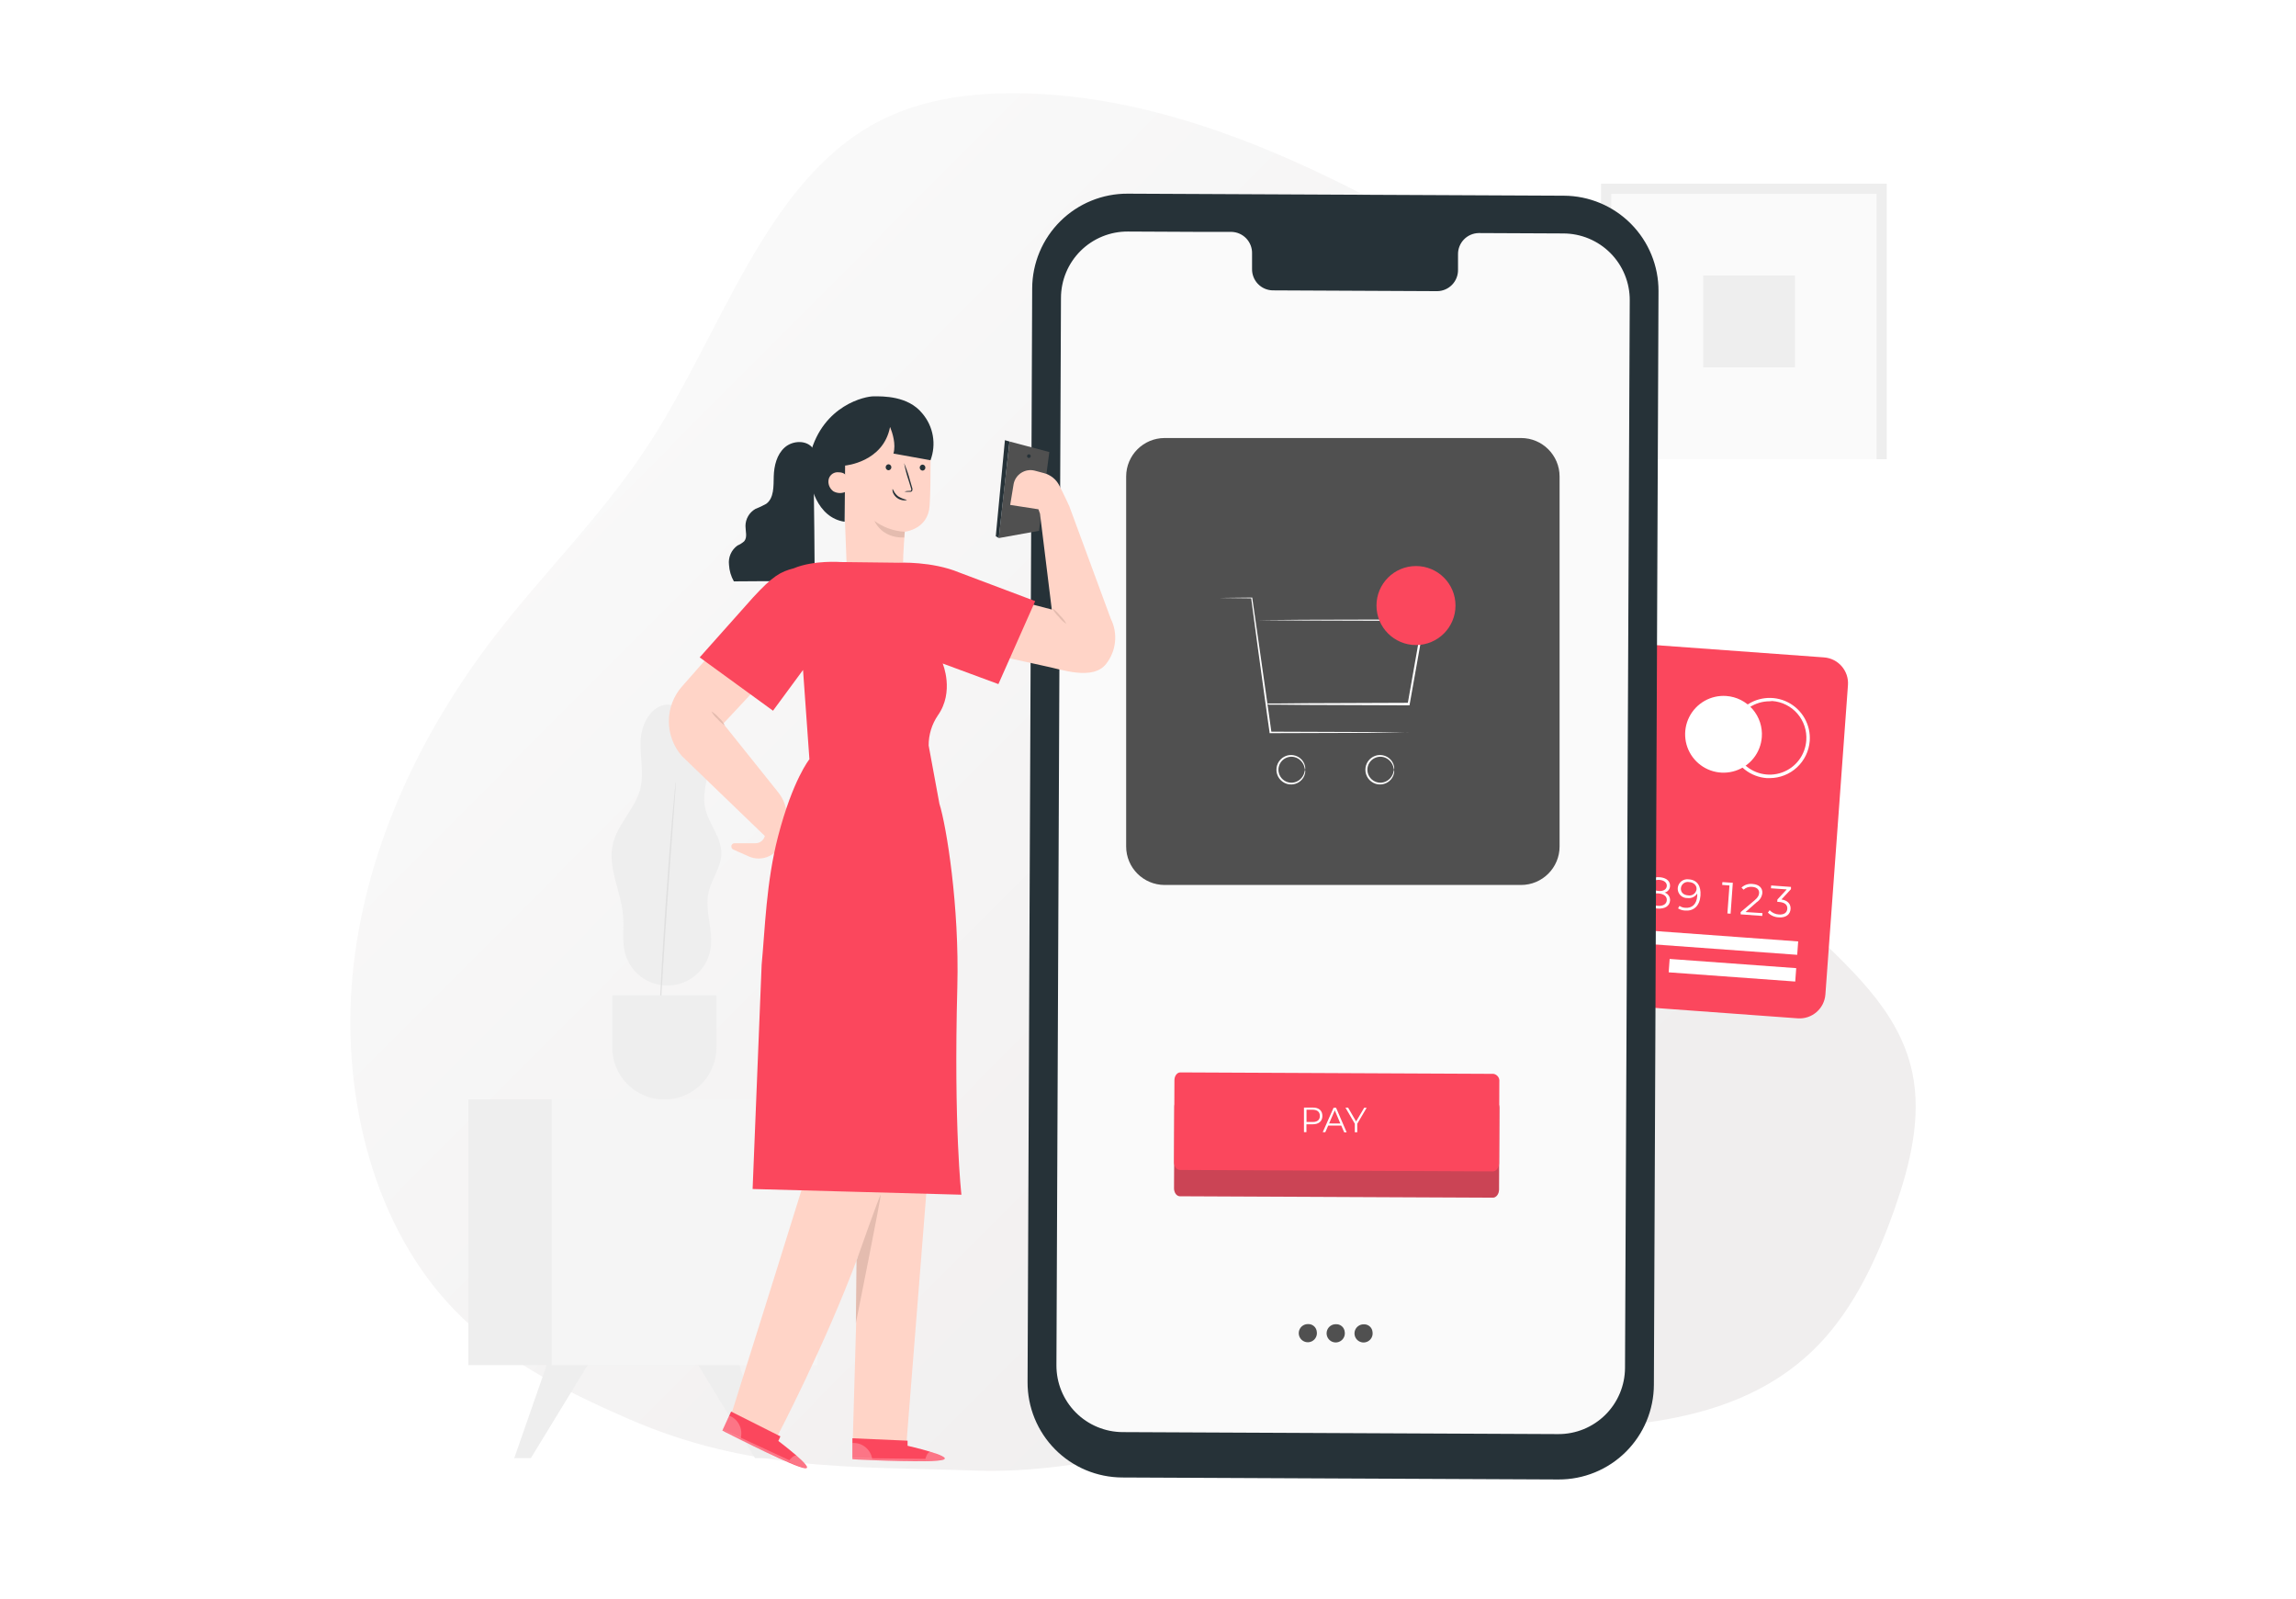 <svg width="270" height="188" viewBox="0 0 270 188" fill="none" xmlns="http://www.w3.org/2000/svg">
<mask id="mask0" mask-type="alpha" maskUnits="userSpaceOnUse" x="0" y="0" width="270" height="188">
<rect width="270" height="187.92" fill="#C4C4C4"/>
</mask>
<g mask="url(#mask0)">
<g filter="url(#filter0_dd)">
<path d="M75.772 168.79C68.216 165.488 60.611 161.682 54.766 155.317C45.53 145.274 41.913 129.707 43.602 115.317C45.292 100.927 51.804 87.683 60.212 76.763C66.123 69.12 73.011 62.383 78.34 54.174C86.856 41.058 91.951 23.6 104.859 16.528C109.789 13.827 115.332 13.001 120.787 12.961C135.863 12.889 150.514 18.632 164.179 25.863C169.66 28.762 175.168 32.018 179.237 37.073C186.471 46.143 187.918 59.112 191.186 70.771C195.548 86.15 203.484 99.904 214.154 110.578C219.25 115.673 225.282 120.601 226.873 128.091C227.989 133.36 226.627 138.889 224.875 143.929C222.791 149.906 220.061 155.756 215.889 160.097C207.127 169.203 194.108 169.906 182.244 170.115L154.256 170.625C141.636 170.849 129.481 175.328 117.058 174.936C102.066 174.426 90.141 175.063 75.772 168.79Z" fill="url(#paint0_linear)"/>
</g>
<path d="M78.524 82.855C76.602 82.9 75.443 85.089 75.342 87.007C75.241 88.925 75.746 90.888 75.297 92.75C74.7 95.117 72.604 96.894 72.067 99.268C71.42 102.075 73.08 104.87 73.278 107.749C73.383 109.147 73.145 110.576 73.468 111.938C73.745 113.098 74.416 114.126 75.367 114.847C76.318 115.567 77.49 115.935 78.682 115.887C79.874 115.839 81.013 115.379 81.903 114.585C82.794 113.791 83.381 112.713 83.564 111.534C83.908 109.361 82.846 107.123 83.314 104.971C83.657 103.38 84.808 101.99 84.829 100.363C84.853 98.428 83.278 96.833 82.906 94.931C82.535 93.029 83.411 91.114 83.463 89.18C83.552 85.707 81.985 83.061 78.52 82.859" fill="#EEEEEE"/>
<path d="M79.474 91.922C79.484 92.024 79.484 92.127 79.474 92.229C79.474 92.447 79.442 92.742 79.418 93.109C79.361 93.893 79.28 94.995 79.179 96.34C78.973 99.074 78.695 102.85 78.412 107.026C78.129 111.202 77.895 114.983 77.734 117.717C77.649 119.074 77.58 120.176 77.532 120.948C77.507 121.315 77.487 121.61 77.471 121.828C77.469 121.931 77.457 122.034 77.435 122.135C77.429 122.031 77.429 121.928 77.435 121.824C77.435 121.61 77.435 121.315 77.463 120.944C77.495 120.16 77.544 119.058 77.604 117.713C77.737 114.97 77.948 111.19 78.23 107.014C78.513 102.838 78.812 99.062 79.038 96.332C79.163 94.979 79.264 93.877 79.337 93.101C79.373 92.73 79.406 92.439 79.426 92.221C79.436 92.12 79.453 92.02 79.474 91.922Z" fill="#E0E0E0"/>
<path d="M78.124 129.295C78.928 129.295 79.725 129.137 80.468 128.829C81.212 128.521 81.887 128.07 82.456 127.501C83.025 126.932 83.476 126.257 83.784 125.513C84.092 124.77 84.25 123.973 84.25 123.169V117.042H71.997V123.169C71.997 124.794 72.643 126.352 73.791 127.501C74.941 128.65 76.499 129.295 78.124 129.295Z" fill="#EEEEEE"/>
<path d="M86.828 160.244L90.738 171.459H88.783L81.938 160.244H86.828Z" fill="#EEEEEE"/>
<path d="M64.385 160.244L60.476 171.459H62.43L69.276 160.244H64.385Z" fill="#EEEEEE"/>
<path d="M55.08 160.523H86.335V129.268H55.08V160.523Z" fill="#EEEEEE"/>
<path d="M64.874 160.523H96.129V129.268H64.874V160.523Z" fill="#F5F5F5"/>
<path d="M221.879 21.6H188.279V54H221.879V21.6Z" fill="#EEEEEE"/>
<path d="M220.679 22.8H189.479V54H220.679V22.8Z" fill="#FAFAFA"/>
<path d="M211.08 32.4H200.28V43.2H211.08V32.4Z" fill="#EEEEEE"/>
<path d="M152.043 75.804L149.391 112.172C149.269 113.85 150.53 115.309 152.207 115.431L211.402 119.747C213.079 119.869 214.538 118.608 214.66 116.931L217.312 80.563C217.434 78.885 216.174 77.427 214.496 77.304L155.301 72.988C153.624 72.866 152.165 74.127 152.043 75.804Z" fill="#FB475D"/>
<path d="M207.181 86.688C207.114 87.578 206.784 88.427 206.233 89.13C205.683 89.832 204.937 90.356 204.089 90.634C203.242 90.913 202.33 90.934 201.471 90.695C200.611 90.456 199.841 89.968 199.259 89.292C198.676 88.616 198.307 87.783 198.198 86.897C198.089 86.012 198.245 85.114 198.645 84.316C199.046 83.519 199.674 82.859 200.45 82.418C201.226 81.978 202.116 81.777 203.005 81.841C203.598 81.884 204.177 82.043 204.709 82.31C205.24 82.577 205.713 82.946 206.101 83.396C206.489 83.847 206.784 84.369 206.97 84.934C207.155 85.499 207.227 86.095 207.181 86.688Z" fill="white"/>
<path d="M208.111 91.498C207.994 91.498 207.88 91.498 207.763 91.498C206.832 91.43 205.942 91.087 205.205 90.513C204.469 89.939 203.919 89.16 203.625 88.274C203.332 87.387 203.307 86.434 203.556 85.534C203.804 84.634 204.314 83.827 205.02 83.217C205.727 82.606 206.598 82.219 207.525 82.104C208.451 81.989 209.391 82.151 210.226 82.57C211.06 82.989 211.752 83.646 212.213 84.458C212.674 85.27 212.883 86.201 212.816 87.132C212.724 88.318 212.189 89.426 211.317 90.235C210.445 91.044 209.3 91.495 208.111 91.498ZM208.111 82.463C207.269 82.463 206.446 82.708 205.743 83.169C205.039 83.631 204.486 84.288 204.151 85.06C203.816 85.831 203.714 86.684 203.858 87.513C204.001 88.342 204.384 89.111 204.96 89.725C205.535 90.339 206.277 90.772 207.095 90.969C207.913 91.167 208.77 91.121 209.562 90.837C210.354 90.553 211.046 90.044 211.552 89.372C212.059 88.7 212.357 87.895 212.412 87.055C212.493 85.914 212.119 84.787 211.371 83.921C210.623 83.055 209.563 82.521 208.422 82.435L208.111 82.463Z" fill="white"/>
<path d="M156.074 100.334L155.808 103.969L155.436 103.941L155.674 100.649L154.822 100.589L154.846 100.258L156.074 100.334Z" fill="white"/>
<path d="M159.56 103.896L159.535 104.227L156.995 104.042V103.779L158.611 102.414C159.047 102.042 159.144 101.804 159.16 101.554C159.192 101.15 158.918 100.855 158.352 100.815C158.168 100.79 157.982 100.807 157.806 100.864C157.629 100.922 157.468 101.018 157.334 101.146L157.084 100.9C157.261 100.739 157.471 100.619 157.699 100.549C157.927 100.48 158.168 100.461 158.405 100.496C159.14 100.548 159.58 100.956 159.535 101.562C159.511 101.909 159.378 102.212 158.857 102.652L157.536 103.771L159.56 103.896Z" fill="white"/>
<path d="M163.417 103.553L162.694 103.5L162.625 104.454L162.242 104.421L162.31 103.472L160.267 103.323L160.287 103.052L162.379 100.791L162.783 100.823L160.763 103.024L162.334 103.141L162.395 102.301L162.758 102.329L162.698 103.165L163.453 103.21L163.417 103.553Z" fill="white"/>
<path d="M168.968 103.957L168.245 103.905L168.177 104.858L167.801 104.83L167.874 103.881L165.826 103.731L165.846 103.461L167.942 101.199L168.346 101.231L166.327 103.436L167.898 103.549L167.959 102.709L168.322 102.738L168.261 103.574L168.984 103.626L168.968 103.957Z" fill="white"/>
<path d="M172.149 104.074C172.1 104.692 171.636 105.14 170.751 105.076C170.274 105.058 169.822 104.858 169.487 104.518L169.689 104.236C169.971 104.537 170.36 104.716 170.772 104.736C171.39 104.781 171.737 104.502 171.769 104.062C171.801 103.622 171.535 103.287 170.614 103.218L169.843 103.165L170.158 101.36L172.141 101.505L172.116 101.837L170.461 101.715L170.255 102.862L170.719 102.895C171.81 102.976 172.193 103.436 172.149 104.074Z" fill="white"/>
<path d="M175.73 104.32C175.717 104.477 175.671 104.629 175.596 104.766C175.521 104.904 175.418 105.025 175.294 105.121C175.17 105.217 175.027 105.286 174.875 105.324C174.723 105.362 174.564 105.368 174.409 105.342C173.448 105.274 172.972 104.567 173.057 103.424C173.145 102.212 173.864 101.598 174.85 101.671C175.149 101.681 175.44 101.77 175.694 101.93L175.524 102.22C175.319 102.081 175.078 102.004 174.829 101.998C174.05 101.942 173.509 102.402 173.44 103.392C173.44 103.472 173.44 103.577 173.44 103.686C173.559 103.493 173.731 103.339 173.937 103.243C174.142 103.146 174.371 103.113 174.595 103.145C174.749 103.14 174.902 103.168 175.045 103.226C175.187 103.284 175.316 103.371 175.423 103.481C175.53 103.592 175.613 103.724 175.665 103.868C175.718 104.013 175.74 104.167 175.73 104.32ZM175.359 104.32C175.395 103.844 175.064 103.513 174.506 103.472C174.394 103.451 174.278 103.453 174.165 103.478C174.053 103.504 173.948 103.552 173.855 103.62C173.762 103.687 173.685 103.773 173.626 103.872C173.568 103.971 173.531 104.081 173.517 104.195C173.489 104.599 173.792 105.003 174.418 105.043C174.529 105.062 174.642 105.058 174.752 105.03C174.861 105.002 174.963 104.952 175.052 104.882C175.14 104.813 175.213 104.725 175.266 104.626C175.319 104.526 175.351 104.417 175.359 104.304V104.32Z" fill="white"/>
<path d="M180.682 104.724C180.638 105.33 180.165 105.762 179.293 105.697C178.813 105.68 178.358 105.481 178.021 105.14L178.222 104.857C178.509 105.159 178.901 105.338 179.317 105.358C179.915 105.403 180.266 105.144 180.298 104.696C180.331 104.248 180.048 103.953 179.373 103.888H179.115L179.135 103.613L180.23 102.426L178.38 102.293L178.404 101.962L180.73 102.131V102.394L179.608 103.613C180.367 103.706 180.726 104.143 180.682 104.724Z" fill="white"/>
<path d="M184.32 104.947C184.307 105.103 184.261 105.255 184.186 105.393C184.111 105.53 184.008 105.651 183.884 105.747C183.76 105.843 183.617 105.912 183.465 105.95C183.313 105.989 183.154 105.995 183 105.968C182.038 105.9 181.566 105.193 181.647 104.05C181.735 102.818 182.454 102.225 183.44 102.297C183.739 102.305 184.031 102.395 184.284 102.556L184.114 102.846C183.909 102.707 183.668 102.63 183.42 102.624C182.64 102.568 182.103 103.028 182.03 104.014C182.03 104.098 182.03 104.203 182.03 104.313C182.149 104.119 182.321 103.965 182.527 103.869C182.732 103.773 182.961 103.739 183.185 103.771C183.339 103.766 183.492 103.794 183.635 103.852C183.777 103.91 183.906 103.997 184.013 104.107C184.12 104.218 184.203 104.35 184.255 104.495C184.308 104.639 184.33 104.793 184.32 104.947ZM183.949 104.947C183.985 104.47 183.654 104.139 183.096 104.098C182.984 104.077 182.868 104.079 182.756 104.105C182.644 104.13 182.538 104.178 182.445 104.246C182.352 104.313 182.275 104.399 182.216 104.498C182.158 104.597 182.121 104.707 182.107 104.821C182.079 105.225 182.382 105.629 183.008 105.669C183.119 105.688 183.233 105.684 183.342 105.656C183.451 105.628 183.553 105.578 183.642 105.508C183.73 105.439 183.804 105.351 183.856 105.252C183.909 105.152 183.941 105.043 183.949 104.93V104.947Z" fill="white"/>
<path d="M187.838 102.648V102.911L186.069 106.162L185.665 106.13L187.394 102.947L185.532 102.814L185.484 103.493L185.116 103.464L185.189 102.455L187.838 102.648Z" fill="white"/>
<path d="M193.014 103.028L192.994 103.291L191.233 106.522L190.83 106.493L192.562 103.311L190.7 103.174L190.648 103.852L190.28 103.824L190.357 102.814L193.014 103.028Z" fill="white"/>
<path d="M196.392 105.899C196.343 106.542 195.774 106.901 194.909 106.836C194.045 106.772 193.54 106.336 193.585 105.694C193.598 105.488 193.68 105.292 193.819 105.14C193.958 104.987 194.144 104.886 194.348 104.853C194.183 104.789 194.045 104.672 193.953 104.521C193.861 104.37 193.821 104.193 193.839 104.017C193.88 103.428 194.409 103.097 195.176 103.153C195.943 103.21 196.428 103.614 196.388 104.203C196.38 104.382 196.313 104.553 196.198 104.69C196.082 104.827 195.924 104.921 195.749 104.958C195.947 105.019 196.119 105.146 196.235 105.317C196.352 105.488 196.407 105.693 196.392 105.899ZM196.008 105.867C196.04 105.419 195.677 105.112 195.035 105.059C194.392 105.007 193.997 105.265 193.964 105.71C193.932 106.154 194.287 106.465 194.93 106.517C195.572 106.57 195.976 106.315 196.008 105.867ZM195.059 104.773C195.62 104.813 195.976 104.583 196.008 104.191C196.04 103.799 195.697 103.509 195.152 103.468C194.607 103.428 194.239 103.65 194.211 104.054C194.182 104.458 194.493 104.732 195.059 104.773Z" fill="white"/>
<path d="M199.968 105.322C199.879 106.534 199.161 107.148 198.175 107.075C197.876 107.064 197.585 106.975 197.331 106.817L197.505 106.526C197.709 106.665 197.949 106.742 198.195 106.748C198.975 106.804 199.516 106.344 199.589 105.359C199.589 105.274 199.589 105.169 199.589 105.06C199.471 105.253 199.299 105.407 199.094 105.503C198.89 105.599 198.661 105.633 198.438 105.601C198.283 105.608 198.129 105.582 197.985 105.524C197.841 105.467 197.711 105.38 197.603 105.269C197.495 105.158 197.412 105.026 197.359 104.88C197.306 104.735 197.284 104.58 197.295 104.426C197.308 104.27 197.353 104.118 197.428 103.98C197.502 103.842 197.605 103.721 197.728 103.625C197.852 103.529 197.995 103.46 198.147 103.422C198.299 103.384 198.457 103.378 198.611 103.404C199.577 103.473 200.053 104.179 199.968 105.322ZM199.508 104.567C199.54 104.163 199.233 103.759 198.607 103.719C198.497 103.7 198.385 103.704 198.277 103.731C198.169 103.758 198.067 103.807 197.979 103.875C197.89 103.942 197.817 104.028 197.763 104.126C197.709 104.223 197.676 104.331 197.666 104.442C197.63 104.918 197.961 105.25 198.518 105.29C198.631 105.311 198.747 105.309 198.859 105.284C198.971 105.259 199.077 105.211 199.17 105.143C199.262 105.075 199.34 104.989 199.398 104.89C199.457 104.791 199.494 104.681 199.508 104.567Z" fill="white"/>
<path d="M203.773 103.808L203.511 107.442L203.135 107.414L203.378 104.123L202.521 104.058L202.546 103.727L203.773 103.808Z" fill="white"/>
<path d="M207.259 107.374L207.235 107.705L204.694 107.519V107.253L206.31 105.888C206.75 105.516 206.843 105.278 206.863 105.031C206.895 104.628 206.617 104.329 206.055 104.288C205.872 104.265 205.685 104.282 205.509 104.34C205.333 104.397 205.172 104.493 205.038 104.62L204.791 104.373C204.966 104.209 205.175 104.086 205.404 104.012C205.632 103.939 205.874 103.917 206.112 103.949C206.847 104.006 207.283 104.409 207.243 105.015C207.217 105.236 207.143 105.448 207.026 105.636C206.908 105.825 206.751 105.985 206.564 106.106L205.268 107.249L207.259 107.374Z" fill="white"/>
<path d="M210.563 106.901C210.519 107.507 210.042 107.939 209.17 107.874C208.689 107.857 208.234 107.656 207.897 107.313L208.103 107.034C208.389 107.335 208.78 107.514 209.194 107.535C209.796 107.576 210.147 107.321 210.179 106.873C210.212 106.425 209.925 106.13 209.254 106.065L208.996 106.045L209.016 105.774L210.111 104.587L208.257 104.454L208.281 104.123L210.611 104.292V104.555L209.493 105.766C210.244 105.883 210.603 106.32 210.563 106.901Z" fill="white"/>
<path d="M182.437 108.593L182.322 110.167L211.344 112.278L211.459 110.703L182.437 108.593Z" fill="white"/>
<path d="M196.344 112.762L196.229 114.337L211.113 115.42L211.228 113.845L196.344 112.762Z" fill="white"/>
<g opacity="0.5">
<path opacity="0.5" d="M164.903 88.706L156.722 88.11C155.619 88.029 154.659 88.859 154.579 89.962L154.207 95.061C154.127 96.165 154.956 97.124 156.059 97.205L164.24 97.801C165.344 97.882 166.303 97.053 166.384 95.949L166.755 90.85C166.836 89.746 166.007 88.787 164.903 88.706Z" fill="#3A3A3A"/>
</g>
<path d="M154.253 94.535L154.297 93.953L160.569 94.41C160.911 94.424 161.245 94.305 161.501 94.077C161.756 93.849 161.913 93.531 161.937 93.189C161.962 92.848 161.853 92.51 161.633 92.248C161.413 91.986 161.1 91.82 160.759 91.785L154.487 91.328L154.532 90.743L160.8 91.199C161.055 91.209 161.305 91.27 161.536 91.379C161.767 91.487 161.974 91.641 162.144 91.831C162.314 92.021 162.444 92.244 162.527 92.486C162.609 92.727 162.642 92.983 162.624 93.237C162.605 93.492 162.536 93.74 162.42 93.967C162.303 94.194 162.142 94.396 161.946 94.559C161.751 94.723 161.524 94.846 161.28 94.92C161.035 94.994 160.779 95.018 160.525 94.991L154.253 94.535Z" fill="#FB475D"/>
<path d="M162.289 92.918L162.246 93.501L166.548 93.819L166.591 93.235L162.289 92.918Z" fill="#FB475D"/>
<path d="M188.032 82.864L156.715 80.581L156.519 83.267L187.836 85.551L188.032 82.864Z" fill="white"/>
<path d="M183.261 173.973L131.961 173.739C130.494 173.732 129.042 173.436 127.689 172.869C126.336 172.301 125.108 171.473 124.075 170.43C123.042 169.388 122.225 168.153 121.669 166.794C121.114 165.436 120.831 163.982 120.838 162.515L121.381 33.901C121.387 32.433 121.683 30.981 122.251 29.627C122.819 28.274 123.648 27.045 124.691 26.012C125.733 24.979 126.969 24.161 128.328 23.605C129.687 23.049 131.142 22.767 132.61 22.774L183.91 23.013C186.872 23.026 189.708 24.216 191.794 26.32C193.88 28.424 195.045 31.27 195.033 34.232L194.49 162.846C194.484 164.314 194.188 165.766 193.621 167.12C193.053 168.474 192.224 169.703 191.181 170.736C190.139 171.77 188.902 172.588 187.543 173.143C186.184 173.698 184.729 173.981 183.261 173.973Z" fill="#263238"/>
<path d="M183.831 27.452L173.886 27.406C173.561 27.411 173.241 27.48 172.943 27.61C172.646 27.739 172.376 27.925 172.151 28.159C171.925 28.392 171.748 28.667 171.629 28.969C171.51 29.271 171.451 29.593 171.457 29.918V31.721C171.468 32.376 171.218 33.01 170.763 33.481C170.308 33.953 169.684 34.225 169.028 34.237L149.643 34.145C148.988 34.127 148.368 33.85 147.917 33.375C147.466 32.9 147.221 32.265 147.237 31.61V29.807C147.254 29.152 147.009 28.517 146.559 28.041C146.108 27.565 145.487 27.287 144.832 27.268H141.331L132.628 27.226C131.599 27.221 130.58 27.418 129.629 27.807C128.677 28.196 127.811 28.769 127.081 29.492C126.351 30.216 125.77 31.077 125.373 32.025C124.976 32.974 124.77 33.991 124.766 35.019L124.232 160.555C124.229 161.583 124.428 162.601 124.818 163.552C125.208 164.503 125.782 165.367 126.507 166.096C127.231 166.825 128.092 167.404 129.041 167.799C129.989 168.195 131.006 168.4 132.034 168.403L183.233 168.637C184.261 168.643 185.28 168.445 186.232 168.057C187.184 167.668 188.049 167.095 188.78 166.371C189.51 165.647 190.09 164.787 190.487 163.838C190.885 162.89 191.091 161.873 191.095 160.845L191.651 35.309C191.656 34.279 191.457 33.258 191.066 32.305C190.676 31.352 190.1 30.485 189.374 29.755C188.647 29.025 187.783 28.446 186.832 28.051C185.881 27.655 184.861 27.452 183.831 27.452Z" fill="#FAFAFA"/>
<path d="M154.852 156.622C154.882 156.837 154.845 157.057 154.747 157.251C154.649 157.445 154.494 157.604 154.302 157.708C154.111 157.811 153.893 157.854 153.676 157.83C153.46 157.805 153.257 157.716 153.093 157.573C152.929 157.43 152.813 157.24 152.76 157.029C152.707 156.818 152.719 156.596 152.796 156.392C152.873 156.189 153.01 156.014 153.189 155.89C153.368 155.767 153.581 155.701 153.798 155.702C154.06 155.684 154.318 155.771 154.516 155.944C154.713 156.116 154.834 156.36 154.852 156.622Z" fill="#505050"/>
<path d="M158.136 156.636C158.167 156.852 158.131 157.073 158.032 157.269C157.934 157.464 157.779 157.625 157.586 157.729C157.394 157.834 157.174 157.877 156.957 157.853C156.739 157.829 156.534 157.739 156.37 157.595C156.205 157.451 156.088 157.26 156.035 157.048C155.982 156.835 155.995 156.612 156.073 156.407C156.15 156.203 156.289 156.027 156.469 155.903C156.65 155.78 156.864 155.714 157.082 155.716C157.344 155.698 157.602 155.785 157.8 155.957C157.997 156.13 158.118 156.374 158.136 156.636Z" fill="#505050"/>
<path d="M161.406 156.649C161.436 156.865 161.4 157.084 161.302 157.278C161.204 157.472 161.048 157.632 160.857 157.735C160.666 157.839 160.447 157.881 160.231 157.857C160.015 157.833 159.811 157.743 159.647 157.6C159.484 157.457 159.367 157.267 159.314 157.056C159.261 156.845 159.274 156.623 159.351 156.42C159.428 156.216 159.565 156.041 159.744 155.918C159.923 155.794 160.136 155.728 160.353 155.729C160.483 155.72 160.613 155.736 160.736 155.777C160.86 155.819 160.974 155.884 161.072 155.97C161.169 156.055 161.25 156.159 161.307 156.276C161.364 156.392 161.398 156.519 161.406 156.649Z" fill="#505050"/>
<path d="M178.872 52.007H136.96C134.735 52.007 132.931 53.811 132.931 56.036V99.535C132.931 101.76 134.735 103.564 136.96 103.564H178.872C181.097 103.564 182.901 101.76 182.901 99.535V56.036C182.901 53.811 181.097 52.007 178.872 52.007Z" fill="#505050" stroke="#505050" stroke-miterlimit="10"/>
<path d="M175.552 140.834L138.752 140.664C138.37 140.664 138.066 140.246 138.066 139.744L138.108 130.112C138.108 129.601 138.421 129.192 138.802 129.192L175.631 129.362C176.012 129.362 176.321 129.776 176.316 130.282L176.279 139.919C176.256 140.425 175.943 140.834 175.552 140.834Z" fill="#FB475D"/>
<g opacity="0.5">
<path opacity="0.5" d="M175.552 140.834L138.752 140.664C138.37 140.664 138.066 140.246 138.066 139.744L138.108 130.112C138.108 129.601 138.421 129.192 138.802 129.192L175.631 129.362C176.012 129.362 176.321 129.776 176.316 130.282L176.279 139.919C176.256 140.425 175.943 140.834 175.552 140.834Z" fill="#3A3A3A"/>
</g>
<path d="M175.552 137.748L138.752 137.577C138.37 137.577 138.066 137.159 138.066 136.657L138.108 127.025C138.108 126.514 138.421 126.105 138.802 126.105L175.631 126.275C175.841 126.311 176.029 126.427 176.157 126.598C176.285 126.769 176.342 126.983 176.316 127.195L176.279 136.832C176.256 137.334 175.943 137.748 175.552 137.748Z" fill="#FB475D"/>
<path d="M155.507 131.225C155.507 131.842 155.075 132.21 154.371 132.205H153.631V133.125H153.341V130.241H154.39C155.084 130.236 155.507 130.59 155.507 131.225ZM155.213 131.225C155.213 130.765 154.923 130.498 154.371 130.494H153.64V131.934H154.39C154.919 131.938 155.213 131.676 155.213 131.225Z" fill="white"/>
<path d="M157.726 132.361H156.189L155.853 133.134H155.55L156.824 130.259H157.114L158.36 133.148H158.071L157.726 132.361ZM157.62 132.113L156.967 130.563L156.295 132.108L157.62 132.113Z" fill="white"/>
<path d="M159.606 132.145V133.139H159.321V132.14L158.222 130.25H158.53L159.473 131.874L160.425 130.259H160.715L159.606 132.145Z" fill="white"/>
<path d="M165.665 86.094C165.558 86.114 165.448 86.121 165.339 86.117L164.419 86.139L160.969 86.176L149.395 86.213H149.294V86.112C149.206 85.5 149.114 84.852 149.022 84.194C148.236 78.568 147.555 73.544 147.127 70.292L147.201 70.361L144.119 70.325H143.3C143.205 70.334 143.109 70.334 143.015 70.325C143.11 70.317 143.205 70.317 143.3 70.325L144.119 70.302L147.201 70.269H147.265V70.338C147.725 73.581 148.466 78.618 149.252 84.226C149.344 84.884 149.432 85.532 149.519 86.144L149.4 86.038L160.973 86.08L164.423 86.117H165.343C165.45 86.102 165.558 86.095 165.665 86.094Z" fill="white"/>
<path d="M148.918 82.722H149.24H150.16L153.642 82.689L165.657 82.643L165.542 82.74C165.896 80.721 166.283 78.531 166.683 76.268C166.885 75.104 167.088 73.968 167.281 72.873L167.401 73.011L153.242 72.969L149.051 72.937L147.919 72.914H147.63H147.528H147.63H147.919H149.051L153.242 72.877L167.401 72.841H167.539L167.516 72.979C167.322 74.069 167.12 75.21 166.918 76.373C166.517 78.637 166.126 80.822 165.768 82.846V82.938H165.671L153.656 82.896L150.173 82.864H149.253C149.137 82.828 149.024 82.781 148.918 82.722Z" fill="white"/>
<path d="M153.47 90.514C153.447 90.514 153.447 90.367 153.374 90.128C153.271 89.79 153.061 89.495 152.776 89.286C152.548 89.117 152.279 89.015 151.997 88.99C151.715 88.966 151.432 89.02 151.179 89.147C150.926 89.275 150.713 89.47 150.565 89.71C150.416 89.951 150.338 90.229 150.338 90.512C150.338 90.795 150.416 91.072 150.565 91.313C150.713 91.554 150.926 91.749 151.179 91.876C151.432 92.004 151.715 92.058 151.997 92.034C152.279 92.009 152.548 91.907 152.776 91.738C153.06 91.531 153.27 91.237 153.374 90.901C153.447 90.657 153.447 90.514 153.47 90.514C153.505 90.649 153.505 90.789 153.47 90.924C153.393 91.301 153.184 91.638 152.881 91.876C152.655 92.055 152.387 92.174 152.102 92.222C151.817 92.269 151.525 92.243 151.253 92.147C150.916 92.027 150.625 91.805 150.419 91.513C150.213 91.221 150.103 90.872 150.103 90.514C150.103 90.157 150.213 89.808 150.419 89.515C150.625 89.223 150.916 89.002 151.253 88.881C151.525 88.785 151.817 88.759 152.102 88.807C152.387 88.854 152.655 88.973 152.881 89.153C153.185 89.392 153.394 89.731 153.47 90.109C153.503 90.242 153.503 90.381 153.47 90.514Z" fill="white"/>
<path d="M163.931 90.514C163.908 90.514 163.908 90.367 163.835 90.128C163.733 89.789 163.523 89.493 163.237 89.286C163.009 89.117 162.74 89.015 162.458 88.99C162.176 88.966 161.893 89.02 161.64 89.147C161.387 89.275 161.174 89.47 161.026 89.71C160.877 89.951 160.799 90.229 160.799 90.512C160.799 90.795 160.877 91.072 161.026 91.313C161.174 91.554 161.387 91.749 161.64 91.876C161.893 92.004 162.176 92.058 162.458 92.034C162.74 92.009 163.009 91.907 163.237 91.738C163.523 91.532 163.733 91.238 163.835 90.901C163.908 90.657 163.908 90.514 163.931 90.514C163.965 90.649 163.965 90.789 163.931 90.924C163.854 91.301 163.645 91.638 163.342 91.876C163.116 92.055 162.848 92.174 162.563 92.222C162.278 92.269 161.986 92.243 161.714 92.147C161.377 92.027 161.086 91.805 160.88 91.513C160.674 91.221 160.563 90.872 160.563 90.514C160.563 90.157 160.674 89.808 160.88 89.515C161.086 89.223 161.377 89.002 161.714 88.881C161.986 88.785 162.278 88.759 162.563 88.807C162.848 88.854 163.116 88.973 163.342 89.153C163.645 89.391 163.854 89.728 163.931 90.105C163.965 90.239 163.965 90.38 163.931 90.514Z" fill="white"/>
<path d="M166.515 75.853C169.081 75.853 171.161 73.773 171.161 71.207C171.161 68.641 169.081 66.561 166.515 66.561C163.949 66.561 161.869 68.641 161.869 71.207C161.869 73.773 163.949 75.853 166.515 75.853Z" fill="#FB475D"/>
<path d="M118.73 51.919C118.678 52.061 117.454 63.272 117.454 63.272L122.183 62.42L123.395 53.155L118.73 51.919Z" fill="#505050"/>
<path d="M117.455 63.268L117.1 63.058L118.174 51.762L118.715 51.915L117.455 63.268Z" fill="#263238"/>
<path d="M120.992 53.857C121.113 53.857 121.21 53.76 121.21 53.639C121.21 53.519 121.113 53.421 120.992 53.421C120.872 53.421 120.774 53.519 120.774 53.639C120.774 53.76 120.872 53.857 120.992 53.857Z" fill="#263238"/>
<path d="M114.614 69.314L123.685 71.672L122.299 60.4L122.114 59.887L118.794 59.374L119.198 56.919C119.25 56.649 119.356 56.392 119.511 56.165C119.666 55.937 119.866 55.744 120.098 55.596C120.33 55.449 120.59 55.35 120.861 55.307C121.133 55.264 121.411 55.276 121.677 55.344L122.768 55.635C123.152 55.736 123.511 55.917 123.821 56.166C124.13 56.415 124.384 56.727 124.565 57.08C125.195 58.316 125.813 59.665 125.752 59.548L130.619 72.746C131.043 73.593 131.217 74.543 131.121 75.484C131.025 76.426 130.663 77.322 130.078 78.065C128.511 80.085 124.727 78.683 122.941 78.34L111.322 75.779L114.614 69.314Z" fill="url(#paint1_linear)"/>
<path d="M80.177 88.893C79.191 87.757 78.65 86.302 78.655 84.799C78.66 83.294 79.211 81.843 80.205 80.715L90.12 69.467L92.774 76.89C92.592 77.011 85.052 85.093 85.052 85.093L91.513 93.17C92.004 93.781 92.332 94.507 92.466 95.28C92.6 96.053 92.537 96.847 92.281 97.588L91.99 98.78C91.89 99.186 91.702 99.566 91.439 99.892C91.176 100.218 90.844 100.482 90.468 100.665C90.091 100.849 89.679 100.947 89.26 100.954C88.841 100.96 88.426 100.874 88.044 100.702L86.223 99.894C86.174 99.869 86.131 99.835 86.096 99.793C86.061 99.75 86.035 99.702 86.02 99.649C86.004 99.597 86 99.541 86.006 99.487C86.013 99.433 86.03 99.38 86.057 99.333C86.092 99.278 86.139 99.233 86.196 99.202C86.252 99.171 86.316 99.155 86.38 99.155H88.848C89.099 99.156 89.343 99.073 89.541 98.918C89.739 98.763 89.879 98.547 89.939 98.303L80.177 88.893Z" fill="url(#paint2_linear)"/>
<path d="M83.659 83.651C83.986 83.85 84.279 84.099 84.528 84.39C84.828 84.635 85.066 84.948 85.222 85.303C84.909 85.086 84.625 84.829 84.378 84.539C84.081 84.294 83.837 83.992 83.659 83.651Z" fill="url(#paint3_linear)"/>
<path d="M86.022 166.237C86.022 166.237 96.203 133.888 96.421 132.838C96.615 131.889 92.726 108.606 92.233 102.584L105.997 103.097V103.21L111.849 103.533L106.598 169.694H100.274L100.904 147.744C96.999 158.245 91.401 168.911 91.401 168.911L86.022 166.237Z" fill="url(#paint4_linear)"/>
<path d="M100.646 155.599C100.646 155.397 100.722 148.245 100.722 148.245C100.722 148.245 103.517 140.289 103.574 140.491C103.63 140.693 100.646 155.599 100.646 155.599Z" fill="url(#paint5_linear)"/>
<path d="M95.601 52.727C94.87 51.717 93.215 51.786 92.281 52.614C91.349 53.441 91.025 54.766 90.989 56.014C90.957 57.173 91.038 58.554 90.105 59.245C89.696 59.474 89.273 59.673 88.837 59.843C88.48 60.045 88.183 60.339 87.978 60.694C87.772 61.049 87.664 61.452 87.665 61.862C87.665 62.476 87.916 63.187 87.508 63.655C87.274 63.859 87.01 64.025 86.724 64.148C86.37 64.401 86.09 64.745 85.914 65.144C85.739 65.543 85.674 65.981 85.727 66.414C85.763 67.1 85.96 67.768 86.3 68.364C86.3 68.364 92.835 68.3 95.807 68.364C95.807 68.364 95.755 57.888 95.601 52.727Z" fill="#263238"/>
<path d="M106.199 66.188C106.178 65.453 106.397 62.529 106.397 62.529C106.397 62.529 109.123 62.262 109.317 59.496C109.51 56.729 109.409 50.344 109.409 50.344L104.482 47.804L99.006 51.984L99.555 66.216L106.199 66.188Z" fill="url(#paint6_linear)"/>
<path d="M108.819 54.992C108.82 55.038 108.811 55.083 108.794 55.126C108.777 55.168 108.751 55.206 108.719 55.239C108.687 55.271 108.648 55.297 108.606 55.314C108.564 55.331 108.518 55.34 108.472 55.339C108.385 55.33 108.305 55.288 108.246 55.223C108.188 55.158 108.155 55.074 108.155 54.986C108.155 54.898 108.188 54.814 108.246 54.749C108.305 54.684 108.385 54.642 108.472 54.633C108.519 54.633 108.565 54.642 108.608 54.661C108.651 54.679 108.69 54.705 108.722 54.739C108.755 54.772 108.78 54.812 108.797 54.856C108.813 54.899 108.821 54.946 108.819 54.992Z" fill="#263238"/>
<path d="M104.821 54.948C104.821 55.041 104.784 55.13 104.718 55.196C104.652 55.262 104.563 55.299 104.47 55.299C104.382 55.29 104.302 55.248 104.243 55.183C104.185 55.118 104.152 55.034 104.152 54.946C104.152 54.858 104.185 54.774 104.243 54.709C104.302 54.644 104.382 54.602 104.47 54.593C104.516 54.593 104.562 54.602 104.605 54.62C104.648 54.638 104.687 54.664 104.719 54.697C104.752 54.73 104.778 54.769 104.795 54.812C104.812 54.855 104.821 54.902 104.821 54.948Z" fill="#263238"/>
<path d="M106.344 57.803C106.542 57.749 106.747 57.723 106.953 57.727C107.05 57.727 107.139 57.727 107.159 57.638C107.172 57.534 107.154 57.429 107.107 57.335C107.03 57.081 106.949 56.818 106.861 56.527C106.63 55.852 106.449 55.161 106.319 54.459C106.601 55.114 106.833 55.789 107.014 56.479C107.095 56.758 107.176 57.024 107.248 57.286C107.305 57.413 107.316 57.556 107.281 57.69C107.267 57.725 107.245 57.755 107.217 57.779C107.189 57.803 107.155 57.82 107.119 57.828C107.065 57.835 107.011 57.835 106.957 57.828C106.753 57.846 106.546 57.838 106.344 57.803Z" fill="#263238"/>
<path d="M106.395 62.529C105.109 62.461 103.87 62.017 102.833 61.252C102.833 61.252 103.641 63.296 106.33 63.207L106.395 62.529Z" fill="url(#paint7_linear)"/>
<path d="M95.104 54.589C95.132 54.395 95.076 54.803 95.104 54.496C95.142 54.12 95.202 53.746 95.282 53.377C96.812 47.618 101.768 46.592 102.749 46.604C103.795 46.604 106.788 46.528 108.468 48.624C109.104 49.371 109.528 50.275 109.695 51.242C109.863 52.209 109.768 53.203 109.421 54.12L105.063 53.333C105.386 52.246 104.942 50.885 104.688 50.251L104.663 50.227C103.852 54.363 99.381 54.746 99.381 54.746L99.324 61.353C96.093 60.885 95.027 56.988 95.104 54.589Z" fill="#263238"/>
<path d="M99.43 57.807C99.458 57.404 99.648 56.398 99.511 56.006C99.373 55.614 98.937 55.526 98.457 55.53C98.185 55.54 97.927 55.652 97.735 55.843C97.543 56.035 97.43 56.292 97.419 56.564C97.407 56.798 97.455 57.032 97.557 57.244C97.66 57.455 97.813 57.638 98.004 57.775C98.213 57.892 98.446 57.959 98.686 57.974C98.925 57.987 99.164 57.947 99.385 57.856" fill="url(#paint8_linear)"/>
<path d="M104.966 57.513C105.027 57.513 105.148 58.014 105.628 58.369C105.94 58.56 106.281 58.696 106.638 58.773C106.638 58.801 106.513 58.845 106.295 58.837C106.003 58.824 105.722 58.724 105.487 58.551C105.257 58.379 105.083 58.143 104.986 57.872C104.934 57.654 104.942 57.517 104.966 57.513Z" fill="#263238"/>
<path d="M93.35 66.826C91.779 67.23 90.899 67.714 88.556 70.255L82.28 77.302L90.903 83.574L94.433 78.78L95.184 89.281C95.184 89.281 93.229 91.68 91.496 98.356C90.095 103.755 89.966 109.26 89.566 113.448L88.504 139.816L113.059 140.487C113.059 140.487 112.138 132.68 112.578 116.045C112.829 106.586 111.298 97.128 110.47 94.511L109.206 87.665C109.2 86.407 109.575 85.177 110.28 84.136C112.271 81.333 110.854 78.021 110.854 78.021L117.408 80.444L121.734 70.687L112.788 67.315C109.557 65.978 105.708 66.172 105.708 66.172L98.895 66.091C98.895 66.091 95.697 65.844 93.354 66.822" fill="#FB475D"/>
<path d="M106.727 170.01V169.412L100.241 169.129V171.585L100.645 171.613C102.426 171.714 109.704 172.017 110.899 171.657C112.208 171.262 106.727 170.01 106.727 170.01Z" fill="#FB475D"/>
<g opacity="0.5">
<path opacity="0.5" d="M102.563 171.54C102.475 170.997 102.187 170.506 101.755 170.163C101.331 169.82 100.793 169.65 100.249 169.686V171.492L102.563 171.54Z" fill="white"/>
</g>
<g opacity="0.5">
<path opacity="0.5" d="M109.404 170.716C109.404 170.716 111.323 171.274 111.085 171.593C110.846 171.912 103.472 171.879 100.225 171.593V171.447L108.819 171.552C108.819 171.552 109.029 170.728 109.404 170.716Z" fill="white"/>
</g>
<path d="M91.53 169.444L91.772 168.903L85.973 165.987L84.951 168.216L85.307 168.406C86.886 169.214 93.384 172.489 94.64 172.651C96.013 172.82 91.53 169.444 91.53 169.444Z" fill="#FB475D"/>
<g opacity="0.5">
<path opacity="0.5" d="M87.103 169.129C87.246 168.586 87.181 168.01 86.922 167.513C86.673 167.028 86.25 166.654 85.738 166.467L84.995 168.107L87.103 169.129Z" fill="white"/>
</g>
<g opacity="0.5">
<path opacity="0.5" d="M93.683 171.176C93.683 171.176 95.205 172.473 94.854 172.663C94.503 172.852 87.794 169.811 84.951 168.22L85.02 168.095L92.819 171.71C92.819 171.71 93.352 171.035 93.683 171.176Z" fill="white"/>
</g>
<path d="M125.41 73.373C125.06 73.142 124.751 72.854 124.497 72.52C124.193 72.233 123.938 71.897 123.742 71.527C124.09 71.76 124.399 72.048 124.655 72.379C124.96 72.666 125.216 73.001 125.41 73.373Z" fill="url(#paint9_linear)"/>
</g>
<defs>
<filter id="filter0_dd" x="23.2" y="-7.04" width="215.078" height="193" filterUnits="userSpaceOnUse" color-interpolation-filters="sRGB">
<feFlood flood-opacity="0" result="BackgroundImageFix"/>
<feColorMatrix in="SourceAlpha" type="matrix" values="0 0 0 0 0 0 0 0 0 0 0 0 0 0 0 0 0 0 127 0"/>
<feOffset dx="3" dy="3"/>
<feGaussianBlur stdDeviation="4"/>
<feColorMatrix type="matrix" values="0 0 0 0 0.367 0 0 0 0 0.367 0 0 0 0 0.367 0 0 0 0.4 0"/>
<feBlend mode="normal" in2="BackgroundImageFix" result="effect1_dropShadow"/>
<feColorMatrix in="SourceAlpha" type="matrix" values="0 0 0 0 0 0 0 0 0 0 0 0 0 0 0 0 0 0 127 0"/>
<feOffset dx="-5" dy="-5"/>
<feGaussianBlur stdDeviation="7.5"/>
<feColorMatrix type="matrix" values="0 0 0 0 1 0 0 0 0 1 0 0 0 0 1 0 0 0 1 0"/>
<feBlend mode="normal" in2="effect1_dropShadow" result="effect2_dropShadow"/>
<feBlend mode="normal" in="SourceGraphic" in2="effect2_dropShadow" result="shape"/>
</filter>
<linearGradient id="paint0_linear" x1="115.396" y1="10.53" x2="217.114" y2="111.811" gradientUnits="userSpaceOnUse">
<stop stop-color="#F9F9F9"/>
<stop offset="1" stop-color="#F0EEEE"/>
</linearGradient>
<linearGradient id="paint1_linear" x1="7159.15" y1="9098.78" x2="7521.54" y2="9098.78" gradientUnits="userSpaceOnUse">
<stop stop-color="#FFD4C7"/>
<stop offset="0.42" stop-color="#EAD4D0"/>
<stop offset="1" stop-color="#FAD0BE"/>
</linearGradient>
<linearGradient id="paint2_linear" x1="5097.86" y1="12008" x2="5355.95" y2="12008" gradientUnits="userSpaceOnUse">
<stop stop-color="#FFD4C7"/>
<stop offset="0.42" stop-color="#EAD4D0"/>
<stop offset="1" stop-color="#FAD0BE"/>
</linearGradient>
<linearGradient id="paint3_linear" x1="639.305" y1="709.95" x2="667.876" y2="709.95" gradientUnits="userSpaceOnUse">
<stop stop-color="#E4BCAF"/>
<stop offset="0.42" stop-color="#EAD4D0"/>
<stop offset="1" stop-color="#FAD0BE"/>
</linearGradient>
<linearGradient id="paint4_linear" x1="9267.83" y1="25548.1" x2="9739.95" y2="25548.1" gradientUnits="userSpaceOnUse">
<stop stop-color="#FFD4C7"/>
<stop offset="0.42" stop-color="#EAD4D0"/>
<stop offset="1" stop-color="#FAD0BE"/>
</linearGradient>
<linearGradient id="paint5_linear" x1="1141.87" y1="5870.49" x2="1195.41" y2="5870.49" gradientUnits="userSpaceOnUse">
<stop stop-color="#E4BCAF"/>
<stop offset="0.42" stop-color="#EAD4D0"/>
<stop offset="1" stop-color="#FAD0BE"/>
</linearGradient>
<linearGradient id="paint6_linear" x1="3806.92" y1="7028.97" x2="3997.58" y2="7028.97" gradientUnits="userSpaceOnUse">
<stop stop-color="#FFD4C7"/>
<stop offset="0.42" stop-color="#EAD4D0"/>
<stop offset="1" stop-color="#FAD0BE"/>
</linearGradient>
<linearGradient id="paint7_linear" x1="1369.19" y1="803.466" x2="1434.3" y2="803.466" gradientUnits="userSpaceOnUse">
<stop stop-color="#E4BCAF"/>
<stop offset="0.42" stop-color="#EAD4D0"/>
<stop offset="1" stop-color="#FAD0BE"/>
</linearGradient>
<linearGradient id="paint8_linear" x1="859.259" y1="983.219" x2="898.432" y2="983.219" gradientUnits="userSpaceOnUse">
<stop stop-color="#FFD4C7"/>
<stop offset="0.42" stop-color="#EAD4D0"/>
<stop offset="1" stop-color="#FAD0BE"/>
</linearGradient>
<linearGradient id="paint9_linear" x1="716.72" y1="771.327" x2="747.21" y2="771.327" gradientUnits="userSpaceOnUse">
<stop stop-color="#E4BCAF"/>
<stop offset="0.42" stop-color="#EAD4D0"/>
<stop offset="1" stop-color="#FAD0BE"/>
</linearGradient>
</defs>
</svg>
